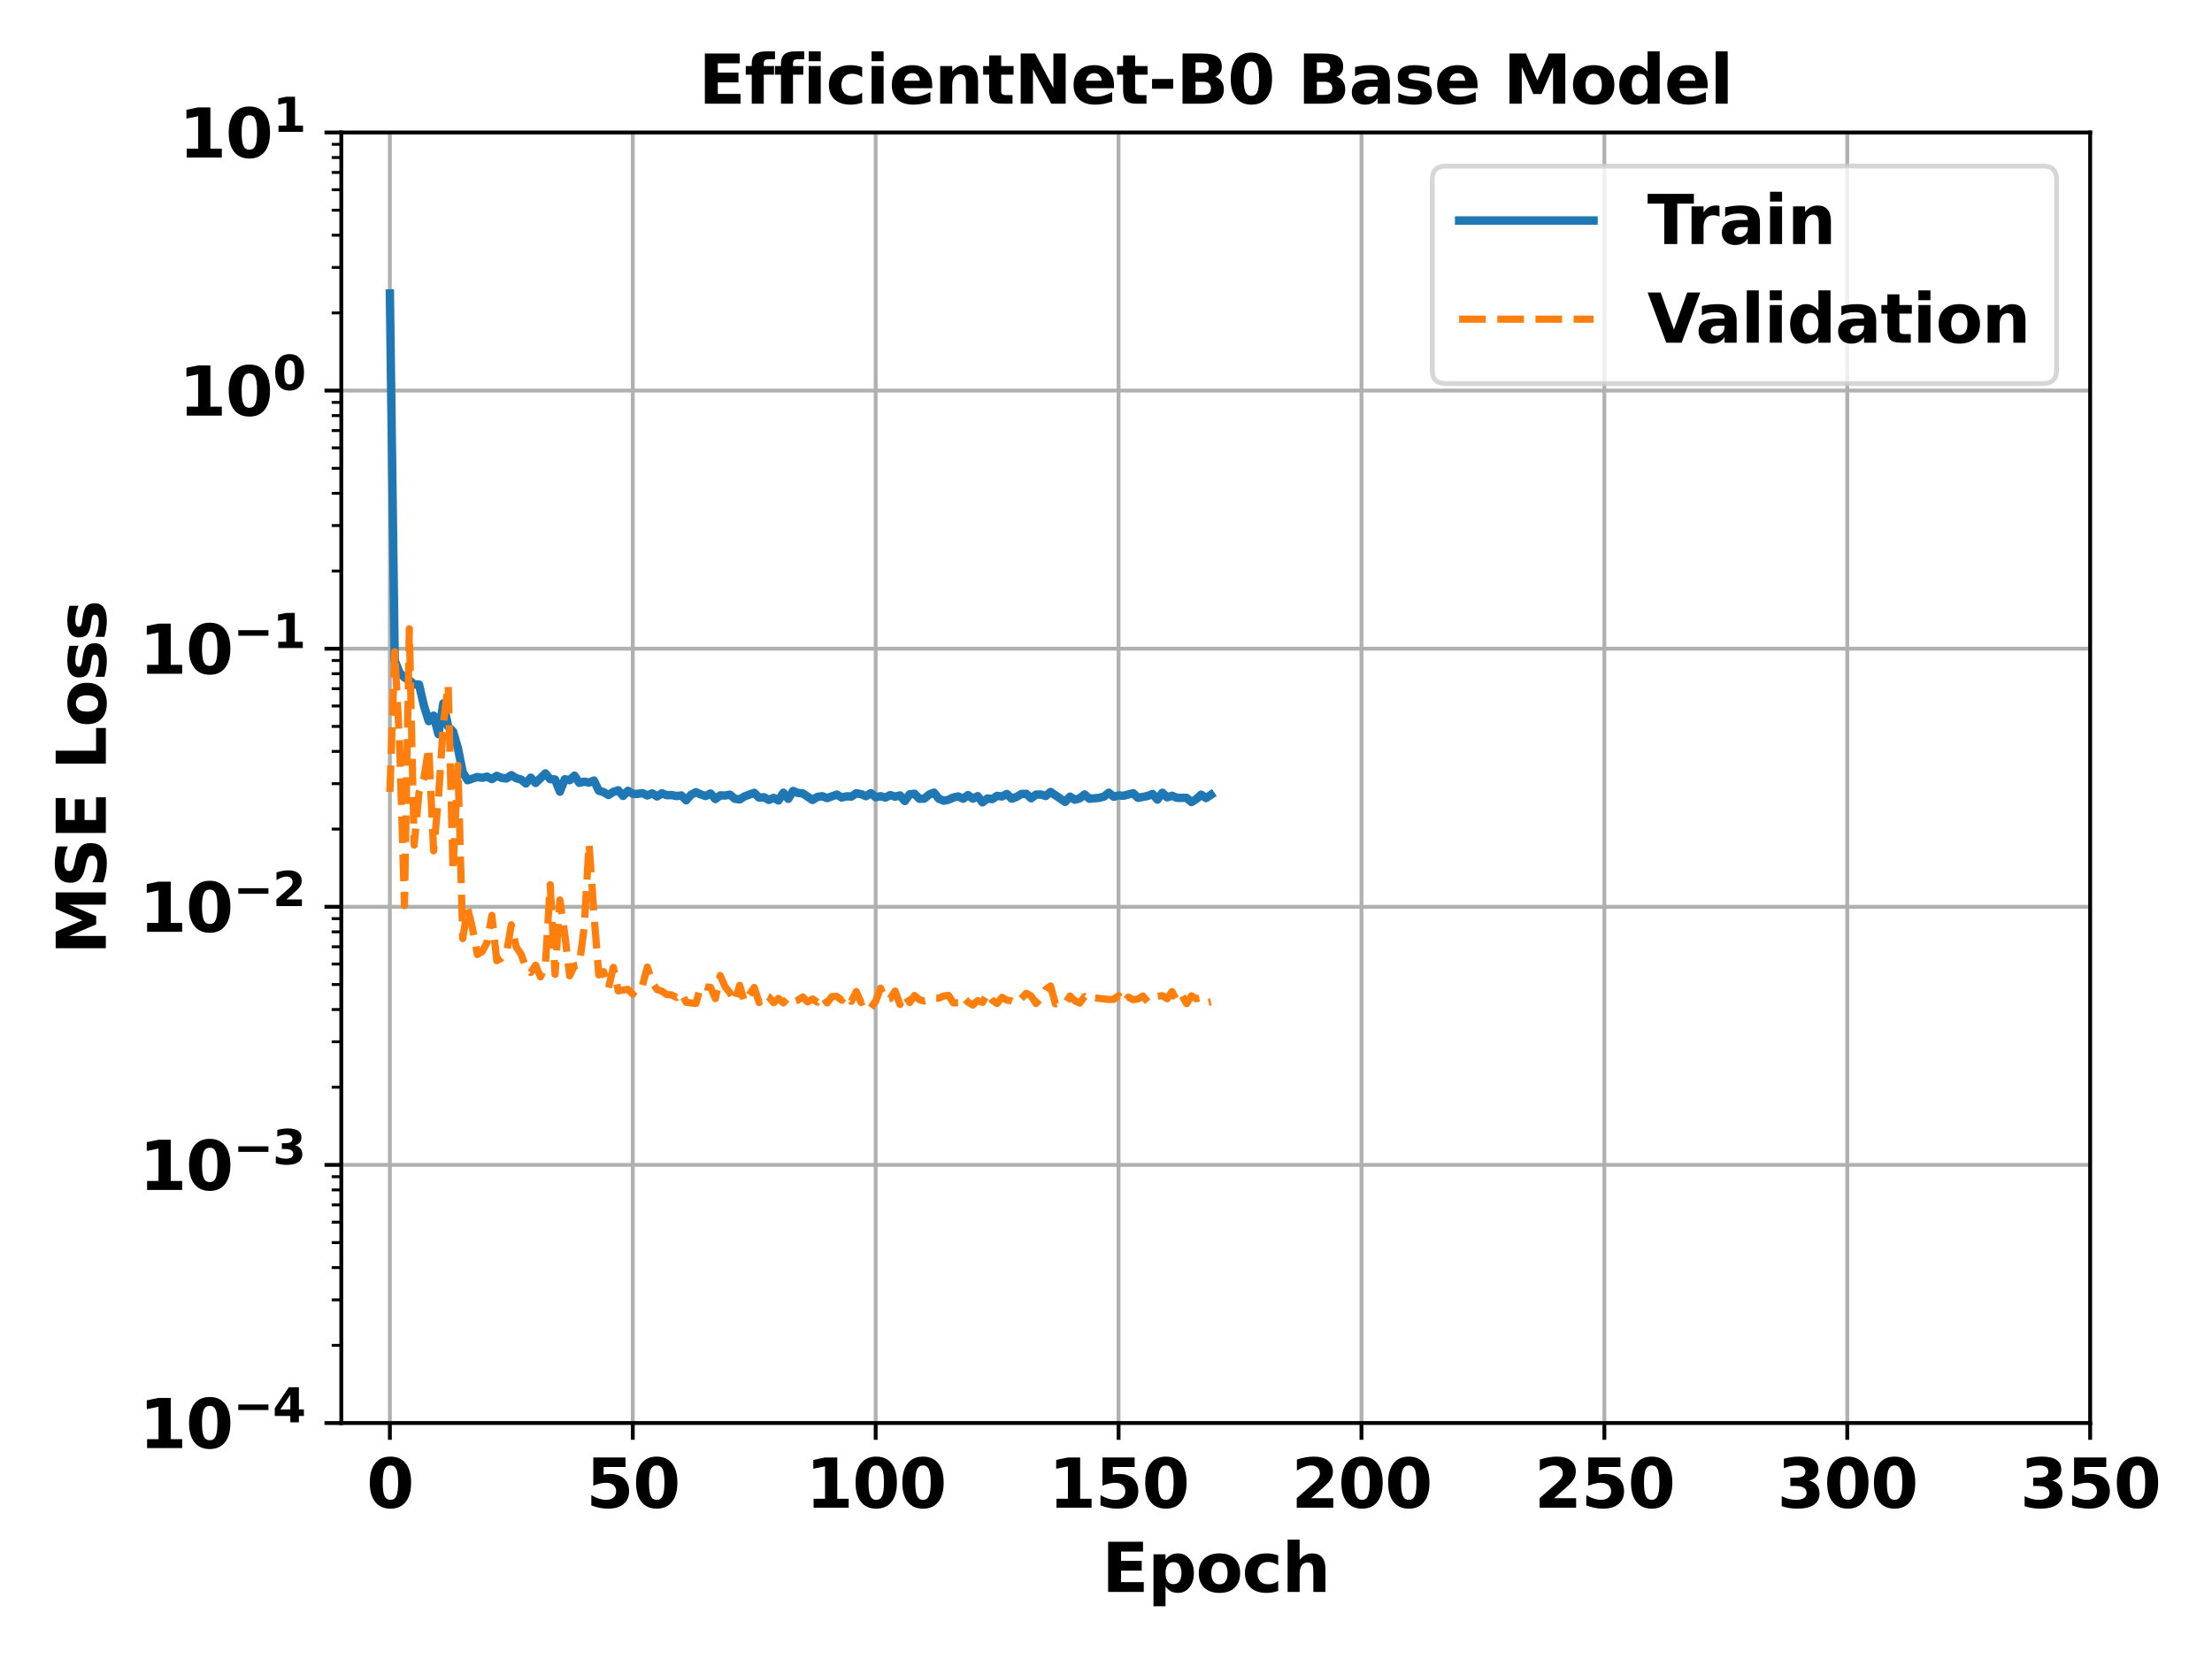 <?xml version="1.0" encoding="utf-8" standalone="no"?>
<!DOCTYPE svg PUBLIC "-//W3C//DTD SVG 1.1//EN"
  "http://www.w3.org/Graphics/SVG/1.1/DTD/svg11.dtd">
<svg xmlns:xlink="http://www.w3.org/1999/xlink" width="460.8pt" height="345.6pt" viewBox="0 0 460.8 345.6" xmlns="http://www.w3.org/2000/svg" version="1.1">
 <defs>
  <style type="text/css">*{stroke-linejoin: round; stroke-linecap: butt}</style>
 </defs>
 <g id="figure_1">
  <g id="patch_1">
   <path d="M 0 345.6 
L 460.8 345.6 
L 460.8 0 
L 0 0 
z
" style="fill: #ffffff"/>
  </g>
  <g id="axes_1">
   <g id="patch_2">
    <path d="M 71.099 296.44 
L 435.42 296.44 
L 435.42 27.6 
L 71.099 27.6 
z
" style="fill: #ffffff"/>
   </g>
   <g id="matplotlib.axis_1">
    <g id="xtick_1">
     <g id="line2d_1">
      <path d="M 81.219 296.44 
L 81.219 27.6 
" clip-path="url(#p03189eebdf)" style="fill: none; stroke: #b0b0b0; stroke-width: 0.8; stroke-linecap: square"/>
     </g>
     <g id="line2d_2">
      <defs>
       <path id="m47b634c51b" d="M 0 0 
L 0 3.5 
" style="stroke: #000000; stroke-width: 0.8"/>
      </defs>
      <g>
       <use xlink:href="#m47b634c51b" x="81.219" y="296.44" style="stroke: #000000; stroke-width: 0.8"/>
      </g>
     </g>
     <g id="text_1">
      <!-- 0 -->
      <g transform="translate(76.348 314.078) scale(0.14 -0.14)">
       <defs>
        <path id="DejaVuSans-Bold-30" d="M 2944 2338 
Q 2944 3213 2780 3570 
Q 2616 3928 2228 3928 
Q 1841 3928 1675 3570 
Q 1509 3213 1509 2338 
Q 1509 1453 1675 1090 
Q 1841 728 2228 728 
Q 2613 728 2778 1090 
Q 2944 1453 2944 2338 
z
M 4147 2328 
Q 4147 1169 3647 539 
Q 3147 -91 2228 -91 
Q 1306 -91 806 539 
Q 306 1169 306 2328 
Q 306 3491 806 4120 
Q 1306 4750 2228 4750 
Q 3147 4750 3647 4120 
Q 4147 3491 4147 2328 
z
" transform="scale(0.016)"/>
       </defs>
       <use xlink:href="#DejaVuSans-Bold-30"/>
      </g>
     </g>
    </g>
    <g id="xtick_2">
     <g id="line2d_3">
      <path d="M 131.819 296.44 
L 131.819 27.6 
" clip-path="url(#p03189eebdf)" style="fill: none; stroke: #b0b0b0; stroke-width: 0.8; stroke-linecap: square"/>
     </g>
     <g id="line2d_4">
      <g>
       <use xlink:href="#m47b634c51b" x="131.819" y="296.44" style="stroke: #000000; stroke-width: 0.8"/>
      </g>
     </g>
     <g id="text_2">
      <!-- 50 -->
      <g transform="translate(122.078 314.078) scale(0.14 -0.14)">
       <defs>
        <path id="DejaVuSans-Bold-35" d="M 678 4666 
L 3669 4666 
L 3669 3781 
L 1638 3781 
L 1638 3059 
Q 1775 3097 1914 3117 
Q 2053 3138 2203 3138 
Q 3056 3138 3531 2711 
Q 4006 2284 4006 1522 
Q 4006 766 3489 337 
Q 2972 -91 2053 -91 
Q 1656 -91 1267 -14 
Q 878 63 494 219 
L 494 1166 
Q 875 947 1217 837 
Q 1559 728 1863 728 
Q 2300 728 2551 942 
Q 2803 1156 2803 1522 
Q 2803 1891 2551 2103 
Q 2300 2316 1863 2316 
Q 1603 2316 1309 2248 
Q 1016 2181 678 2041 
L 678 4666 
z
" transform="scale(0.016)"/>
       </defs>
       <use xlink:href="#DejaVuSans-Bold-35"/>
       <use xlink:href="#DejaVuSans-Bold-30" transform="translate(69.58 0)"/>
      </g>
     </g>
    </g>
    <g id="xtick_3">
     <g id="line2d_5">
      <path d="M 182.419 296.44 
L 182.419 27.6 
" clip-path="url(#p03189eebdf)" style="fill: none; stroke: #b0b0b0; stroke-width: 0.8; stroke-linecap: square"/>
     </g>
     <g id="line2d_6">
      <g>
       <use xlink:href="#m47b634c51b" x="182.419" y="296.44" style="stroke: #000000; stroke-width: 0.8"/>
      </g>
     </g>
     <g id="text_3">
      <!-- 100 -->
      <g transform="translate(167.808 314.078) scale(0.14 -0.14)">
       <defs>
        <path id="DejaVuSans-Bold-31" d="M 750 831 
L 1813 831 
L 1813 3847 
L 722 3622 
L 722 4441 
L 1806 4666 
L 2950 4666 
L 2950 831 
L 4013 831 
L 4013 0 
L 750 0 
L 750 831 
z
" transform="scale(0.016)"/>
       </defs>
       <use xlink:href="#DejaVuSans-Bold-31"/>
       <use xlink:href="#DejaVuSans-Bold-30" transform="translate(69.58 0)"/>
       <use xlink:href="#DejaVuSans-Bold-30" transform="translate(139.16 0)"/>
      </g>
     </g>
    </g>
    <g id="xtick_4">
     <g id="line2d_7">
      <path d="M 233.019 296.44 
L 233.019 27.6 
" clip-path="url(#p03189eebdf)" style="fill: none; stroke: #b0b0b0; stroke-width: 0.8; stroke-linecap: square"/>
     </g>
     <g id="line2d_8">
      <g>
       <use xlink:href="#m47b634c51b" x="233.019" y="296.44" style="stroke: #000000; stroke-width: 0.8"/>
      </g>
     </g>
     <g id="text_4">
      <!-- 150 -->
      <g transform="translate(218.408 314.078) scale(0.14 -0.14)">
       <use xlink:href="#DejaVuSans-Bold-31"/>
       <use xlink:href="#DejaVuSans-Bold-35" transform="translate(69.58 0)"/>
       <use xlink:href="#DejaVuSans-Bold-30" transform="translate(139.16 0)"/>
      </g>
     </g>
    </g>
    <g id="xtick_5">
     <g id="line2d_9">
      <path d="M 283.619 296.44 
L 283.619 27.6 
" clip-path="url(#p03189eebdf)" style="fill: none; stroke: #b0b0b0; stroke-width: 0.8; stroke-linecap: square"/>
     </g>
     <g id="line2d_10">
      <g>
       <use xlink:href="#m47b634c51b" x="283.619" y="296.44" style="stroke: #000000; stroke-width: 0.8"/>
      </g>
     </g>
     <g id="text_5">
      <!-- 200 -->
      <g transform="translate(269.008 314.078) scale(0.14 -0.14)">
       <defs>
        <path id="DejaVuSans-Bold-32" d="M 1844 884 
L 3897 884 
L 3897 0 
L 506 0 
L 506 884 
L 2209 2388 
Q 2438 2594 2547 2791 
Q 2656 2988 2656 3200 
Q 2656 3528 2436 3728 
Q 2216 3928 1850 3928 
Q 1569 3928 1234 3808 
Q 900 3688 519 3450 
L 519 4475 
Q 925 4609 1322 4679 
Q 1719 4750 2100 4750 
Q 2938 4750 3402 4381 
Q 3866 4013 3866 3353 
Q 3866 2972 3669 2642 
Q 3472 2313 2841 1759 
L 1844 884 
z
" transform="scale(0.016)"/>
       </defs>
       <use xlink:href="#DejaVuSans-Bold-32"/>
       <use xlink:href="#DejaVuSans-Bold-30" transform="translate(69.58 0)"/>
       <use xlink:href="#DejaVuSans-Bold-30" transform="translate(139.16 0)"/>
      </g>
     </g>
    </g>
    <g id="xtick_6">
     <g id="line2d_11">
      <path d="M 334.22 296.44 
L 334.22 27.6 
" clip-path="url(#p03189eebdf)" style="fill: none; stroke: #b0b0b0; stroke-width: 0.8; stroke-linecap: square"/>
     </g>
     <g id="line2d_12">
      <g>
       <use xlink:href="#m47b634c51b" x="334.22" y="296.44" style="stroke: #000000; stroke-width: 0.8"/>
      </g>
     </g>
     <g id="text_6">
      <!-- 250 -->
      <g transform="translate(319.608 314.078) scale(0.14 -0.14)">
       <use xlink:href="#DejaVuSans-Bold-32"/>
       <use xlink:href="#DejaVuSans-Bold-35" transform="translate(69.58 0)"/>
       <use xlink:href="#DejaVuSans-Bold-30" transform="translate(139.16 0)"/>
      </g>
     </g>
    </g>
    <g id="xtick_7">
     <g id="line2d_13">
      <path d="M 384.82 296.44 
L 384.82 27.6 
" clip-path="url(#p03189eebdf)" style="fill: none; stroke: #b0b0b0; stroke-width: 0.8; stroke-linecap: square"/>
     </g>
     <g id="line2d_14">
      <g>
       <use xlink:href="#m47b634c51b" x="384.82" y="296.44" style="stroke: #000000; stroke-width: 0.8"/>
      </g>
     </g>
     <g id="text_7">
      <!-- 300 -->
      <g transform="translate(370.208 314.078) scale(0.14 -0.14)">
       <defs>
        <path id="DejaVuSans-Bold-33" d="M 2981 2516 
Q 3453 2394 3698 2092 
Q 3944 1791 3944 1325 
Q 3944 631 3412 270 
Q 2881 -91 1863 -91 
Q 1503 -91 1142 -33 
Q 781 25 428 141 
L 428 1069 
Q 766 900 1098 814 
Q 1431 728 1753 728 
Q 2231 728 2486 893 
Q 2741 1059 2741 1369 
Q 2741 1688 2480 1852 
Q 2219 2016 1709 2016 
L 1228 2016 
L 1228 2791 
L 1734 2791 
Q 2188 2791 2409 2933 
Q 2631 3075 2631 3366 
Q 2631 3634 2415 3781 
Q 2200 3928 1806 3928 
Q 1516 3928 1219 3862 
Q 922 3797 628 3669 
L 628 4550 
Q 984 4650 1334 4700 
Q 1684 4750 2022 4750 
Q 2931 4750 3382 4451 
Q 3834 4153 3834 3553 
Q 3834 3144 3618 2883 
Q 3403 2622 2981 2516 
z
" transform="scale(0.016)"/>
       </defs>
       <use xlink:href="#DejaVuSans-Bold-33"/>
       <use xlink:href="#DejaVuSans-Bold-30" transform="translate(69.58 0)"/>
       <use xlink:href="#DejaVuSans-Bold-30" transform="translate(139.16 0)"/>
      </g>
     </g>
    </g>
    <g id="xtick_8">
     <g id="line2d_15">
      <path d="M 435.42 296.44 
L 435.42 27.6 
" clip-path="url(#p03189eebdf)" style="fill: none; stroke: #b0b0b0; stroke-width: 0.8; stroke-linecap: square"/>
     </g>
     <g id="line2d_16">
      <g>
       <use xlink:href="#m47b634c51b" x="435.42" y="296.44" style="stroke: #000000; stroke-width: 0.8"/>
      </g>
     </g>
     <g id="text_8">
      <!-- 350 -->
      <g transform="translate(420.809 314.078) scale(0.14 -0.14)">
       <use xlink:href="#DejaVuSans-Bold-33"/>
       <use xlink:href="#DejaVuSans-Bold-35" transform="translate(69.58 0)"/>
       <use xlink:href="#DejaVuSans-Bold-30" transform="translate(139.16 0)"/>
      </g>
     </g>
    </g>
    <g id="text_9">
     <!-- Epoch -->
     <g transform="translate(229.525 331.627) scale(0.14 -0.14)">
      <defs>
       <path id="DejaVuSans-Bold-45" d="M 588 4666 
L 3834 4666 
L 3834 3756 
L 1791 3756 
L 1791 2888 
L 3713 2888 
L 3713 1978 
L 1791 1978 
L 1791 909 
L 3903 909 
L 3903 0 
L 588 0 
L 588 4666 
z
" transform="scale(0.016)"/>
       <path id="DejaVuSans-Bold-70" d="M 1656 506 
L 1656 -1331 
L 538 -1331 
L 538 3500 
L 1656 3500 
L 1656 2988 
Q 1888 3294 2169 3439 
Q 2450 3584 2816 3584 
Q 3463 3584 3878 3070 
Q 4294 2556 4294 1747 
Q 4294 938 3878 423 
Q 3463 -91 2816 -91 
Q 2450 -91 2169 54 
Q 1888 200 1656 506 
z
M 2400 2772 
Q 2041 2772 1848 2508 
Q 1656 2244 1656 1747 
Q 1656 1250 1848 986 
Q 2041 722 2400 722 
Q 2759 722 2948 984 
Q 3138 1247 3138 1747 
Q 3138 2247 2948 2509 
Q 2759 2772 2400 2772 
z
" transform="scale(0.016)"/>
       <path id="DejaVuSans-Bold-6f" d="M 2203 2784 
Q 1831 2784 1636 2517 
Q 1441 2250 1441 1747 
Q 1441 1244 1636 976 
Q 1831 709 2203 709 
Q 2569 709 2762 976 
Q 2956 1244 2956 1747 
Q 2956 2250 2762 2517 
Q 2569 2784 2203 2784 
z
M 2203 3584 
Q 3106 3584 3614 3096 
Q 4122 2609 4122 1747 
Q 4122 884 3614 396 
Q 3106 -91 2203 -91 
Q 1297 -91 786 396 
Q 275 884 275 1747 
Q 275 2609 786 3096 
Q 1297 3584 2203 3584 
z
" transform="scale(0.016)"/>
       <path id="DejaVuSans-Bold-63" d="M 3366 3391 
L 3366 2478 
Q 3138 2634 2908 2709 
Q 2678 2784 2431 2784 
Q 1963 2784 1702 2511 
Q 1441 2238 1441 1747 
Q 1441 1256 1702 982 
Q 1963 709 2431 709 
Q 2694 709 2930 787 
Q 3166 866 3366 1019 
L 3366 103 
Q 3103 6 2833 -42 
Q 2563 -91 2291 -91 
Q 1344 -91 809 395 
Q 275 881 275 1747 
Q 275 2613 809 3098 
Q 1344 3584 2291 3584 
Q 2566 3584 2833 3536 
Q 3100 3488 3366 3391 
z
" transform="scale(0.016)"/>
       <path id="DejaVuSans-Bold-68" d="M 4056 2131 
L 4056 0 
L 2931 0 
L 2931 347 
L 2931 1625 
Q 2931 2084 2911 2256 
Q 2891 2428 2841 2509 
Q 2775 2619 2662 2680 
Q 2550 2741 2406 2741 
Q 2056 2741 1856 2470 
Q 1656 2200 1656 1722 
L 1656 0 
L 538 0 
L 538 4863 
L 1656 4863 
L 1656 2988 
Q 1909 3294 2193 3439 
Q 2478 3584 2822 3584 
Q 3428 3584 3742 3212 
Q 4056 2841 4056 2131 
z
" transform="scale(0.016)"/>
      </defs>
      <use xlink:href="#DejaVuSans-Bold-45"/>
      <use xlink:href="#DejaVuSans-Bold-70" transform="translate(68.311 0)"/>
      <use xlink:href="#DejaVuSans-Bold-6f" transform="translate(139.893 0)"/>
      <use xlink:href="#DejaVuSans-Bold-63" transform="translate(208.594 0)"/>
      <use xlink:href="#DejaVuSans-Bold-68" transform="translate(267.871 0)"/>
     </g>
    </g>
   </g>
   <g id="matplotlib.axis_2">
    <g id="ytick_1">
     <g id="line2d_17">
      <path d="M 71.099 296.44 
L 435.42 296.44 
" clip-path="url(#p03189eebdf)" style="fill: none; stroke: #b0b0b0; stroke-width: 0.8; stroke-linecap: square"/>
     </g>
     <g id="line2d_18">
      <defs>
       <path id="mc27c197e83" d="M 0 0 
L -3.5 0 
" style="stroke: #000000; stroke-width: 0.8"/>
      </defs>
      <g>
       <use xlink:href="#mc27c197e83" x="71.099" y="296.44" style="stroke: #000000; stroke-width: 0.8"/>
      </g>
     </g>
     <g id="text_10">
      <!-- $\mathdefault{10^{-4}}$ -->
      <g transform="translate(28.959 301.759) scale(0.14 -0.14)">
       <defs>
        <path id="DejaVuSans-Bold-2212" d="M 678 2375 
L 4684 2375 
L 4684 1638 
L 678 1638 
L 678 2375 
z
" transform="scale(0.016)"/>
        <path id="DejaVuSans-Bold-34" d="M 2356 3675 
L 1038 1722 
L 2356 1722 
L 2356 3675 
z
M 2156 4666 
L 3494 4666 
L 3494 1722 
L 4159 1722 
L 4159 850 
L 3494 850 
L 3494 0 
L 2356 0 
L 2356 850 
L 288 850 
L 288 1881 
L 2156 4666 
z
" transform="scale(0.016)"/>
       </defs>
       <use xlink:href="#DejaVuSans-Bold-31" transform="translate(0 0.684)"/>
       <use xlink:href="#DejaVuSans-Bold-30" transform="translate(69.58 0.684)"/>
       <use xlink:href="#DejaVuSans-Bold-2212" transform="translate(140.117 38.966) scale(0.7)"/>
       <use xlink:href="#DejaVuSans-Bold-34" transform="translate(198.77 38.966) scale(0.7)"/>
      </g>
     </g>
    </g>
    <g id="ytick_2">
     <g id="line2d_19">
      <path d="M 71.099 242.672 
L 435.42 242.672 
" clip-path="url(#p03189eebdf)" style="fill: none; stroke: #b0b0b0; stroke-width: 0.8; stroke-linecap: square"/>
     </g>
     <g id="line2d_20">
      <g>
       <use xlink:href="#mc27c197e83" x="71.099" y="242.672" style="stroke: #000000; stroke-width: 0.8"/>
      </g>
     </g>
     <g id="text_11">
      <!-- $\mathdefault{10^{-3}}$ -->
      <g transform="translate(28.959 247.991) scale(0.14 -0.14)">
       <use xlink:href="#DejaVuSans-Bold-31" transform="translate(0 0.766)"/>
       <use xlink:href="#DejaVuSans-Bold-30" transform="translate(69.58 0.766)"/>
       <use xlink:href="#DejaVuSans-Bold-2212" transform="translate(140.117 39.047) scale(0.7)"/>
       <use xlink:href="#DejaVuSans-Bold-33" transform="translate(198.77 39.047) scale(0.7)"/>
      </g>
     </g>
    </g>
    <g id="ytick_3">
     <g id="line2d_21">
      <path d="M 71.099 188.904 
L 435.42 188.904 
" clip-path="url(#p03189eebdf)" style="fill: none; stroke: #b0b0b0; stroke-width: 0.8; stroke-linecap: square"/>
     </g>
     <g id="line2d_22">
      <g>
       <use xlink:href="#mc27c197e83" x="71.099" y="188.904" style="stroke: #000000; stroke-width: 0.8"/>
      </g>
     </g>
     <g id="text_12">
      <!-- $\mathdefault{10^{-2}}$ -->
      <g transform="translate(28.959 194.223) scale(0.14 -0.14)">
       <use xlink:href="#DejaVuSans-Bold-31" transform="translate(0 0.766)"/>
       <use xlink:href="#DejaVuSans-Bold-30" transform="translate(69.58 0.766)"/>
       <use xlink:href="#DejaVuSans-Bold-2212" transform="translate(140.117 39.047) scale(0.7)"/>
       <use xlink:href="#DejaVuSans-Bold-32" transform="translate(198.77 39.047) scale(0.7)"/>
      </g>
     </g>
    </g>
    <g id="ytick_4">
     <g id="line2d_23">
      <path d="M 71.099 135.136 
L 435.42 135.136 
" clip-path="url(#p03189eebdf)" style="fill: none; stroke: #b0b0b0; stroke-width: 0.8; stroke-linecap: square"/>
     </g>
     <g id="line2d_24">
      <g>
       <use xlink:href="#mc27c197e83" x="71.099" y="135.136" style="stroke: #000000; stroke-width: 0.8"/>
      </g>
     </g>
     <g id="text_13">
      <!-- $\mathdefault{10^{-1}}$ -->
      <g transform="translate(28.959 140.455) scale(0.14 -0.14)">
       <use xlink:href="#DejaVuSans-Bold-31" transform="translate(0 0.684)"/>
       <use xlink:href="#DejaVuSans-Bold-30" transform="translate(69.58 0.684)"/>
       <use xlink:href="#DejaVuSans-Bold-2212" transform="translate(140.117 38.966) scale(0.7)"/>
       <use xlink:href="#DejaVuSans-Bold-31" transform="translate(198.77 38.966) scale(0.7)"/>
      </g>
     </g>
    </g>
    <g id="ytick_5">
     <g id="line2d_25">
      <path d="M 71.099 81.368 
L 435.42 81.368 
" clip-path="url(#p03189eebdf)" style="fill: none; stroke: #b0b0b0; stroke-width: 0.8; stroke-linecap: square"/>
     </g>
     <g id="line2d_26">
      <g>
       <use xlink:href="#mc27c197e83" x="71.099" y="81.368" style="stroke: #000000; stroke-width: 0.8"/>
      </g>
     </g>
     <g id="text_14">
      <!-- $\mathdefault{10^{0}}$ -->
      <g transform="translate(37.219 86.687) scale(0.14 -0.14)">
       <use xlink:href="#DejaVuSans-Bold-31" transform="translate(0 0.766)"/>
       <use xlink:href="#DejaVuSans-Bold-30" transform="translate(69.58 0.766)"/>
       <use xlink:href="#DejaVuSans-Bold-30" transform="translate(140.117 39.047) scale(0.7)"/>
      </g>
     </g>
    </g>
    <g id="ytick_6">
     <g id="line2d_27">
      <path d="M 71.099 27.6 
L 435.42 27.6 
" clip-path="url(#p03189eebdf)" style="fill: none; stroke: #b0b0b0; stroke-width: 0.8; stroke-linecap: square"/>
     </g>
     <g id="line2d_28">
      <g>
       <use xlink:href="#mc27c197e83" x="71.099" y="27.6" style="stroke: #000000; stroke-width: 0.8"/>
      </g>
     </g>
     <g id="text_15">
      <!-- $\mathdefault{10^{1}}$ -->
      <g transform="translate(37.219 32.919) scale(0.14 -0.14)">
       <use xlink:href="#DejaVuSans-Bold-31" transform="translate(0 0.684)"/>
       <use xlink:href="#DejaVuSans-Bold-30" transform="translate(69.58 0.684)"/>
       <use xlink:href="#DejaVuSans-Bold-31" transform="translate(140.117 38.966) scale(0.7)"/>
      </g>
     </g>
    </g>
    <g id="ytick_7">
     <g id="line2d_29">
      <defs>
       <path id="m05c75fe0ef" d="M 0 0 
L -2 0 
" style="stroke: #000000; stroke-width: 0.6"/>
      </defs>
      <g>
       <use xlink:href="#m05c75fe0ef" x="71.099" y="280.254" style="stroke: #000000; stroke-width: 0.6"/>
      </g>
     </g>
    </g>
    <g id="ytick_8">
     <g id="line2d_30">
      <g>
       <use xlink:href="#m05c75fe0ef" x="71.099" y="270.786" style="stroke: #000000; stroke-width: 0.6"/>
      </g>
     </g>
    </g>
    <g id="ytick_9">
     <g id="line2d_31">
      <g>
       <use xlink:href="#m05c75fe0ef" x="71.099" y="264.068" style="stroke: #000000; stroke-width: 0.6"/>
      </g>
     </g>
    </g>
    <g id="ytick_10">
     <g id="line2d_32">
      <g>
       <use xlink:href="#m05c75fe0ef" x="71.099" y="258.858" style="stroke: #000000; stroke-width: 0.6"/>
      </g>
     </g>
    </g>
    <g id="ytick_11">
     <g id="line2d_33">
      <g>
       <use xlink:href="#m05c75fe0ef" x="71.099" y="254.6" style="stroke: #000000; stroke-width: 0.6"/>
      </g>
     </g>
    </g>
    <g id="ytick_12">
     <g id="line2d_34">
      <g>
       <use xlink:href="#m05c75fe0ef" x="71.099" y="251.001" style="stroke: #000000; stroke-width: 0.6"/>
      </g>
     </g>
    </g>
    <g id="ytick_13">
     <g id="line2d_35">
      <g>
       <use xlink:href="#m05c75fe0ef" x="71.099" y="247.883" style="stroke: #000000; stroke-width: 0.6"/>
      </g>
     </g>
    </g>
    <g id="ytick_14">
     <g id="line2d_36">
      <g>
       <use xlink:href="#m05c75fe0ef" x="71.099" y="245.132" style="stroke: #000000; stroke-width: 0.6"/>
      </g>
     </g>
    </g>
    <g id="ytick_15">
     <g id="line2d_37">
      <g>
       <use xlink:href="#m05c75fe0ef" x="71.099" y="226.486" style="stroke: #000000; stroke-width: 0.6"/>
      </g>
     </g>
    </g>
    <g id="ytick_16">
     <g id="line2d_38">
      <g>
       <use xlink:href="#m05c75fe0ef" x="71.099" y="217.018" style="stroke: #000000; stroke-width: 0.6"/>
      </g>
     </g>
    </g>
    <g id="ytick_17">
     <g id="line2d_39">
      <g>
       <use xlink:href="#m05c75fe0ef" x="71.099" y="210.3" style="stroke: #000000; stroke-width: 0.6"/>
      </g>
     </g>
    </g>
    <g id="ytick_18">
     <g id="line2d_40">
      <g>
       <use xlink:href="#m05c75fe0ef" x="71.099" y="205.09" style="stroke: #000000; stroke-width: 0.6"/>
      </g>
     </g>
    </g>
    <g id="ytick_19">
     <g id="line2d_41">
      <g>
       <use xlink:href="#m05c75fe0ef" x="71.099" y="200.832" style="stroke: #000000; stroke-width: 0.6"/>
      </g>
     </g>
    </g>
    <g id="ytick_20">
     <g id="line2d_42">
      <g>
       <use xlink:href="#m05c75fe0ef" x="71.099" y="197.233" style="stroke: #000000; stroke-width: 0.6"/>
      </g>
     </g>
    </g>
    <g id="ytick_21">
     <g id="line2d_43">
      <g>
       <use xlink:href="#m05c75fe0ef" x="71.099" y="194.115" style="stroke: #000000; stroke-width: 0.6"/>
      </g>
     </g>
    </g>
    <g id="ytick_22">
     <g id="line2d_44">
      <g>
       <use xlink:href="#m05c75fe0ef" x="71.099" y="191.364" style="stroke: #000000; stroke-width: 0.6"/>
      </g>
     </g>
    </g>
    <g id="ytick_23">
     <g id="line2d_45">
      <g>
       <use xlink:href="#m05c75fe0ef" x="71.099" y="172.718" style="stroke: #000000; stroke-width: 0.6"/>
      </g>
     </g>
    </g>
    <g id="ytick_24">
     <g id="line2d_46">
      <g>
       <use xlink:href="#m05c75fe0ef" x="71.099" y="163.25" style="stroke: #000000; stroke-width: 0.6"/>
      </g>
     </g>
    </g>
    <g id="ytick_25">
     <g id="line2d_47">
      <g>
       <use xlink:href="#m05c75fe0ef" x="71.099" y="156.532" style="stroke: #000000; stroke-width: 0.6"/>
      </g>
     </g>
    </g>
    <g id="ytick_26">
     <g id="line2d_48">
      <g>
       <use xlink:href="#m05c75fe0ef" x="71.099" y="151.322" style="stroke: #000000; stroke-width: 0.6"/>
      </g>
     </g>
    </g>
    <g id="ytick_27">
     <g id="line2d_49">
      <g>
       <use xlink:href="#m05c75fe0ef" x="71.099" y="147.064" style="stroke: #000000; stroke-width: 0.6"/>
      </g>
     </g>
    </g>
    <g id="ytick_28">
     <g id="line2d_50">
      <g>
       <use xlink:href="#m05c75fe0ef" x="71.099" y="143.465" style="stroke: #000000; stroke-width: 0.6"/>
      </g>
     </g>
    </g>
    <g id="ytick_29">
     <g id="line2d_51">
      <g>
       <use xlink:href="#m05c75fe0ef" x="71.099" y="140.347" style="stroke: #000000; stroke-width: 0.6"/>
      </g>
     </g>
    </g>
    <g id="ytick_30">
     <g id="line2d_52">
      <g>
       <use xlink:href="#m05c75fe0ef" x="71.099" y="137.596" style="stroke: #000000; stroke-width: 0.6"/>
      </g>
     </g>
    </g>
    <g id="ytick_31">
     <g id="line2d_53">
      <g>
       <use xlink:href="#m05c75fe0ef" x="71.099" y="118.95" style="stroke: #000000; stroke-width: 0.6"/>
      </g>
     </g>
    </g>
    <g id="ytick_32">
     <g id="line2d_54">
      <g>
       <use xlink:href="#m05c75fe0ef" x="71.099" y="109.482" style="stroke: #000000; stroke-width: 0.6"/>
      </g>
     </g>
    </g>
    <g id="ytick_33">
     <g id="line2d_55">
      <g>
       <use xlink:href="#m05c75fe0ef" x="71.099" y="102.764" style="stroke: #000000; stroke-width: 0.6"/>
      </g>
     </g>
    </g>
    <g id="ytick_34">
     <g id="line2d_56">
      <g>
       <use xlink:href="#m05c75fe0ef" x="71.099" y="97.554" style="stroke: #000000; stroke-width: 0.6"/>
      </g>
     </g>
    </g>
    <g id="ytick_35">
     <g id="line2d_57">
      <g>
       <use xlink:href="#m05c75fe0ef" x="71.099" y="93.296" style="stroke: #000000; stroke-width: 0.6"/>
      </g>
     </g>
    </g>
    <g id="ytick_36">
     <g id="line2d_58">
      <g>
       <use xlink:href="#m05c75fe0ef" x="71.099" y="89.697" style="stroke: #000000; stroke-width: 0.6"/>
      </g>
     </g>
    </g>
    <g id="ytick_37">
     <g id="line2d_59">
      <g>
       <use xlink:href="#m05c75fe0ef" x="71.099" y="86.579" style="stroke: #000000; stroke-width: 0.6"/>
      </g>
     </g>
    </g>
    <g id="ytick_38">
     <g id="line2d_60">
      <g>
       <use xlink:href="#m05c75fe0ef" x="71.099" y="83.828" style="stroke: #000000; stroke-width: 0.6"/>
      </g>
     </g>
    </g>
    <g id="ytick_39">
     <g id="line2d_61">
      <g>
       <use xlink:href="#m05c75fe0ef" x="71.099" y="65.182" style="stroke: #000000; stroke-width: 0.6"/>
      </g>
     </g>
    </g>
    <g id="ytick_40">
     <g id="line2d_62">
      <g>
       <use xlink:href="#m05c75fe0ef" x="71.099" y="55.714" style="stroke: #000000; stroke-width: 0.6"/>
      </g>
     </g>
    </g>
    <g id="ytick_41">
     <g id="line2d_63">
      <g>
       <use xlink:href="#m05c75fe0ef" x="71.099" y="48.996" style="stroke: #000000; stroke-width: 0.6"/>
      </g>
     </g>
    </g>
    <g id="ytick_42">
     <g id="line2d_64">
      <g>
       <use xlink:href="#m05c75fe0ef" x="71.099" y="43.786" style="stroke: #000000; stroke-width: 0.6"/>
      </g>
     </g>
    </g>
    <g id="ytick_43">
     <g id="line2d_65">
      <g>
       <use xlink:href="#m05c75fe0ef" x="71.099" y="39.528" style="stroke: #000000; stroke-width: 0.6"/>
      </g>
     </g>
    </g>
    <g id="ytick_44">
     <g id="line2d_66">
      <g>
       <use xlink:href="#m05c75fe0ef" x="71.099" y="35.929" style="stroke: #000000; stroke-width: 0.6"/>
      </g>
     </g>
    </g>
    <g id="ytick_45">
     <g id="line2d_67">
      <g>
       <use xlink:href="#m05c75fe0ef" x="71.099" y="32.811" style="stroke: #000000; stroke-width: 0.6"/>
      </g>
     </g>
    </g>
    <g id="ytick_46">
     <g id="line2d_68">
      <g>
       <use xlink:href="#m05c75fe0ef" x="71.099" y="30.06" style="stroke: #000000; stroke-width: 0.6"/>
      </g>
     </g>
    </g>
    <g id="text_16">
     <!-- MSE Loss -->
     <g transform="translate(22.047 198.848) rotate(-90) scale(0.14 -0.14)">
      <defs>
       <path id="DejaVuSans-Bold-4d" d="M 588 4666 
L 2119 4666 
L 3181 2169 
L 4250 4666 
L 5778 4666 
L 5778 0 
L 4641 0 
L 4641 3413 
L 3566 897 
L 2803 897 
L 1728 3413 
L 1728 0 
L 588 0 
L 588 4666 
z
" transform="scale(0.016)"/>
       <path id="DejaVuSans-Bold-53" d="M 3834 4519 
L 3834 3531 
Q 3450 3703 3084 3790 
Q 2719 3878 2394 3878 
Q 1963 3878 1756 3759 
Q 1550 3641 1550 3391 
Q 1550 3203 1689 3098 
Q 1828 2994 2194 2919 
L 2706 2816 
Q 3484 2659 3812 2340 
Q 4141 2022 4141 1434 
Q 4141 663 3683 286 
Q 3225 -91 2284 -91 
Q 1841 -91 1394 -6 
Q 947 78 500 244 
L 500 1259 
Q 947 1022 1364 901 
Q 1781 781 2169 781 
Q 2563 781 2772 912 
Q 2981 1044 2981 1288 
Q 2981 1506 2839 1625 
Q 2697 1744 2272 1838 
L 1806 1941 
Q 1106 2091 782 2419 
Q 459 2747 459 3303 
Q 459 4000 909 4375 
Q 1359 4750 2203 4750 
Q 2588 4750 2994 4692 
Q 3400 4634 3834 4519 
z
" transform="scale(0.016)"/>
       <path id="DejaVuSans-Bold-20" transform="scale(0.016)"/>
       <path id="DejaVuSans-Bold-4c" d="M 588 4666 
L 1791 4666 
L 1791 909 
L 3903 909 
L 3903 0 
L 588 0 
L 588 4666 
z
" transform="scale(0.016)"/>
       <path id="DejaVuSans-Bold-73" d="M 3272 3391 
L 3272 2541 
Q 2913 2691 2578 2766 
Q 2244 2841 1947 2841 
Q 1628 2841 1473 2761 
Q 1319 2681 1319 2516 
Q 1319 2381 1436 2309 
Q 1553 2238 1856 2203 
L 2053 2175 
Q 2913 2066 3209 1816 
Q 3506 1566 3506 1031 
Q 3506 472 3093 190 
Q 2681 -91 1863 -91 
Q 1516 -91 1145 -36 
Q 775 19 384 128 
L 384 978 
Q 719 816 1070 734 
Q 1422 653 1784 653 
Q 2113 653 2278 743 
Q 2444 834 2444 1013 
Q 2444 1163 2330 1236 
Q 2216 1309 1875 1350 
L 1678 1375 
Q 931 1469 631 1722 
Q 331 1975 331 2491 
Q 331 3047 712 3315 
Q 1094 3584 1881 3584 
Q 2191 3584 2531 3537 
Q 2872 3491 3272 3391 
z
" transform="scale(0.016)"/>
      </defs>
      <use xlink:href="#DejaVuSans-Bold-4d"/>
      <use xlink:href="#DejaVuSans-Bold-53" transform="translate(99.512 0)"/>
      <use xlink:href="#DejaVuSans-Bold-45" transform="translate(171.533 0)"/>
      <use xlink:href="#DejaVuSans-Bold-20" transform="translate(239.844 0)"/>
      <use xlink:href="#DejaVuSans-Bold-4c" transform="translate(274.658 0)"/>
      <use xlink:href="#DejaVuSans-Bold-6f" transform="translate(338.379 0)"/>
      <use xlink:href="#DejaVuSans-Bold-73" transform="translate(407.08 0)"/>
      <use xlink:href="#DejaVuSans-Bold-73" transform="translate(466.602 0)"/>
     </g>
    </g>
   </g>
   <g id="line2d_69">
    <path d="M 81.219 61.133 
L 82.231 137.65 
L 83.243 140.137 
L 84.255 141.132 
L 85.267 141.72 
L 86.279 142.582 
L 87.291 142.597 
L 88.303 146.977 
L 89.315 150.228 
L 90.327 149.079 
L 91.339 152.932 
L 92.351 146.52 
L 93.363 151.361 
L 94.375 152.368 
L 95.387 155.825 
L 96.399 160.895 
L 97.411 162.536 
L 99.435 161.864 
L 100.447 162.033 
L 101.459 161.791 
L 102.471 162.303 
L 103.483 161.623 
L 104.495 162.045 
L 105.507 162.173 
L 106.519 161.474 
L 107.531 162.105 
L 108.543 162.382 
L 109.555 163.211 
L 110.567 162 
L 111.579 163.109 
L 113.603 161.117 
L 114.615 162.317 
L 115.627 162.379 
L 116.639 164.917 
L 117.651 162.331 
L 118.663 162.526 
L 119.675 161.585 
L 120.687 163.081 
L 121.699 162.825 
L 122.711 163.027 
L 123.723 162.601 
L 124.735 164.698 
L 125.747 165.028 
L 126.759 165.619 
L 127.771 164.962 
L 128.783 164.626 
L 129.795 165.808 
L 130.807 164.741 
L 131.819 165.362 
L 132.831 165.379 
L 133.843 165.224 
L 134.855 165.708 
L 135.867 165.278 
L 136.879 165.91 
L 137.891 165.256 
L 138.903 165.657 
L 139.915 165.632 
L 140.927 165.831 
L 141.939 165.706 
L 142.951 166.714 
L 143.963 165.57 
L 144.975 165.03 
L 145.987 165.491 
L 146.999 165.831 
L 148.011 165.299 
L 149.023 166.457 
L 150.035 165.684 
L 151.047 165.722 
L 152.059 165.543 
L 153.071 166.382 
L 154.083 166.541 
L 155.095 165.907 
L 157.119 165.159 
L 158.131 166.164 
L 159.143 166.075 
L 160.155 166.64 
L 161.167 166.212 
L 162.179 166.747 
L 163.191 165.14 
L 164.203 166.412 
L 165.215 164.772 
L 166.227 165.184 
L 167.239 165.284 
L 169.263 166.651 
L 170.275 166.005 
L 171.287 165.866 
L 172.299 166.256 
L 174.323 165.525 
L 175.335 166.136 
L 176.347 165.888 
L 177.359 165.939 
L 178.371 165.251 
L 179.383 165.442 
L 180.395 165.856 
L 181.407 165.234 
L 182.419 166.077 
L 183.431 165.856 
L 184.443 166.15 
L 185.455 165.623 
L 186.467 165.955 
L 187.479 165.699 
L 188.491 166.869 
L 189.503 165.47 
L 190.515 165.357 
L 191.527 166.386 
L 192.539 166.371 
L 193.551 165.533 
L 194.563 165.119 
L 195.575 166.383 
L 196.587 166.803 
L 197.599 166.594 
L 198.611 166.127 
L 199.623 165.914 
L 200.635 166.391 
L 201.647 165.626 
L 202.659 166.368 
L 203.671 165.855 
L 204.683 167.144 
L 205.695 166.337 
L 206.707 166.468 
L 207.719 165.792 
L 208.731 165.916 
L 209.743 165.401 
L 210.755 166.376 
L 211.767 166.005 
L 212.779 165.394 
L 213.791 165.368 
L 214.803 166.295 
L 215.815 165.535 
L 216.827 165.508 
L 217.839 165.825 
L 218.851 164.983 
L 221.887 167.042 
L 222.899 165.954 
L 223.911 166.595 
L 224.923 166.314 
L 225.935 165.495 
L 226.947 166.389 
L 228.971 166.209 
L 229.983 165.939 
L 230.995 165.134 
L 232.007 165.977 
L 233.019 165.695 
L 234.031 165.778 
L 236.055 165.242 
L 237.067 166.204 
L 239.091 165.814 
L 240.103 165.399 
L 241.115 166.578 
L 242.127 165.145 
L 243.139 166.092 
L 244.151 165.771 
L 245.163 166.201 
L 247.187 166.213 
L 248.199 167.087 
L 249.211 166.464 
L 250.223 165.542 
L 251.235 166.255 
L 252.247 165.577 
L 252.247 165.577 
" clip-path="url(#p03189eebdf)" style="fill: none; stroke: #1f77b4; stroke-width: 1.75; stroke-linecap: square"/>
   </g>
   <g id="line2d_70">
    <path d="M 81.219 164.983 
L 82.231 135.758 
L 83.243 154.92 
L 84.255 188.643 
L 85.267 130.976 
L 86.279 176.06 
L 87.291 165.05 
L 88.303 162.139 
L 89.315 155.705 
L 90.327 177.24 
L 91.339 166.201 
L 92.351 150.849 
L 93.363 142.644 
L 94.375 181.495 
L 95.387 159.43 
L 96.399 195.535 
L 97.411 189.137 
L 98.423 193.353 
L 99.435 198.839 
L 100.447 198.246 
L 101.459 196.319 
L 102.471 190.685 
L 103.483 200.126 
L 104.495 199.581 
L 105.507 198.528 
L 106.519 192.642 
L 107.531 197.275 
L 108.543 198.761 
L 109.555 201.576 
L 110.567 202.595 
L 111.579 201.054 
L 112.591 203.501 
L 113.603 201.256 
L 114.615 184.287 
L 115.627 202.966 
L 116.639 187.476 
L 117.651 194.625 
L 118.663 203.28 
L 119.675 201.198 
L 120.687 201.025 
L 121.699 193.127 
L 122.711 175.747 
L 123.723 190.32 
L 124.735 203.091 
L 125.747 202.412 
L 126.759 205.81 
L 127.771 201.517 
L 128.783 206.416 
L 130.807 206.093 
L 131.819 207.112 
L 132.831 205.392 
L 133.843 205.254 
L 134.855 201.459 
L 135.867 204.677 
L 136.879 206.129 
L 137.891 206.488 
L 138.903 207.186 
L 139.915 207.261 
L 140.927 207.791 
L 141.939 206.853 
L 142.951 208.808 
L 144.975 209.049 
L 145.987 205.323 
L 146.999 205.6 
L 148.011 205.67 
L 149.023 208.022 
L 150.035 203.216 
L 151.047 205.565 
L 152.059 206.816 
L 153.071 208.648 
L 154.083 205.254 
L 155.095 208.728 
L 157.119 205.705 
L 158.131 208.848 
L 159.143 207.261 
L 160.155 207.676 
L 161.167 208.888 
L 162.179 207.983 
L 163.191 208.928 
L 164.203 207.791 
L 165.215 208.648 
L 166.227 208.333 
L 167.239 207.676 
L 168.251 208.728 
L 169.263 208.099 
L 170.275 208.768 
L 171.287 207.487 
L 172.299 208.928 
L 173.311 207.6 
L 174.323 207.562 
L 175.335 208.372 
L 176.347 207.298 
L 177.359 208.609 
L 178.371 206.56 
L 179.383 208.848 
L 180.395 208.333 
L 181.407 209.913 
L 182.419 208.569 
L 183.431 205.845 
L 184.443 208.216 
L 185.455 208.022 
L 186.467 206.452 
L 187.479 209.252 
L 188.491 207.298 
L 189.503 208.848 
L 190.515 207.373 
L 191.527 208.255 
L 192.539 208.53 
L 194.563 207.906 
L 195.575 207.944 
L 196.587 207.487 
L 197.599 207.336 
L 198.611 208.928 
L 199.623 208.888 
L 200.635 207.638 
L 201.647 208.768 
L 202.659 209.374 
L 203.671 208.451 
L 204.683 208.808 
L 205.695 206.89 
L 206.707 208.372 
L 207.719 209.049 
L 208.731 207.753 
L 209.743 208.333 
L 210.755 208.53 
L 211.767 209.009 
L 213.791 206.926 
L 214.803 207.487 
L 215.815 209.049 
L 216.827 207.944 
L 217.839 206.129 
L 218.851 205.392 
L 219.863 209.13 
L 220.875 208.848 
L 221.887 209.049 
L 222.899 207.487 
L 223.911 208.49 
L 224.923 208.968 
L 225.935 207.6 
L 226.947 208.216 
L 227.959 207.867 
L 230.995 208.216 
L 232.007 208.177 
L 233.019 207.411 
L 234.031 208.928 
L 235.043 207.714 
L 236.055 208.255 
L 237.067 208.099 
L 238.079 207.487 
L 239.091 208.688 
L 241.115 207.562 
L 242.127 207.411 
L 243.139 208.06 
L 244.151 206.56 
L 245.163 208.451 
L 246.175 207.261 
L 247.187 209.089 
L 248.199 207.449 
L 249.211 208.06 
L 250.223 207.867 
L 251.235 208.928 
L 252.247 208.688 
L 252.247 208.688 
" clip-path="url(#p03189eebdf)" style="fill: none; stroke-dasharray: 5.55,2.4; stroke-dashoffset: 0; stroke: #ff7f0e; stroke-width: 1.5"/>
   </g>
   <g id="patch_3">
    <path d="M 71.099 296.44 
L 71.099 27.6 
" style="fill: none; stroke: #000000; stroke-width: 0.8; stroke-linejoin: miter; stroke-linecap: square"/>
   </g>
   <g id="patch_4">
    <path d="M 435.42 296.44 
L 435.42 27.6 
" style="fill: none; stroke: #000000; stroke-width: 0.8; stroke-linejoin: miter; stroke-linecap: square"/>
   </g>
   <g id="patch_5">
    <path d="M 71.099 296.44 
L 435.42 296.44 
" style="fill: none; stroke: #000000; stroke-width: 0.8; stroke-linejoin: miter; stroke-linecap: square"/>
   </g>
   <g id="patch_6">
    <path d="M 71.099 27.6 
L 435.42 27.6 
" style="fill: none; stroke: #000000; stroke-width: 0.8; stroke-linejoin: miter; stroke-linecap: square"/>
   </g>
   <g id="text_17">
    <!-- EfficientNet-B0 Base Model -->
    <g transform="translate(145.518 21.6) scale(0.14 -0.14)">
     <defs>
      <path id="DejaVuSans-Bold-66" d="M 2841 4863 
L 2841 4128 
L 2222 4128 
Q 1984 4128 1890 4042 
Q 1797 3956 1797 3744 
L 1797 3500 
L 2753 3500 
L 2753 2700 
L 1797 2700 
L 1797 0 
L 678 0 
L 678 2700 
L 122 2700 
L 122 3500 
L 678 3500 
L 678 3744 
Q 678 4316 997 4589 
Q 1316 4863 1984 4863 
L 2841 4863 
z
" transform="scale(0.016)"/>
      <path id="DejaVuSans-Bold-69" d="M 538 3500 
L 1656 3500 
L 1656 0 
L 538 0 
L 538 3500 
z
M 538 4863 
L 1656 4863 
L 1656 3950 
L 538 3950 
L 538 4863 
z
" transform="scale(0.016)"/>
      <path id="DejaVuSans-Bold-65" d="M 4031 1759 
L 4031 1441 
L 1416 1441 
Q 1456 1047 1700 850 
Q 1944 653 2381 653 
Q 2734 653 3104 758 
Q 3475 863 3866 1075 
L 3866 213 
Q 3469 63 3072 -14 
Q 2675 -91 2278 -91 
Q 1328 -91 801 392 
Q 275 875 275 1747 
Q 275 2603 792 3093 
Q 1309 3584 2216 3584 
Q 3041 3584 3536 3087 
Q 4031 2591 4031 1759 
z
M 2881 2131 
Q 2881 2450 2695 2645 
Q 2509 2841 2209 2841 
Q 1884 2841 1681 2658 
Q 1478 2475 1428 2131 
L 2881 2131 
z
" transform="scale(0.016)"/>
      <path id="DejaVuSans-Bold-6e" d="M 4056 2131 
L 4056 0 
L 2931 0 
L 2931 347 
L 2931 1631 
Q 2931 2084 2911 2256 
Q 2891 2428 2841 2509 
Q 2775 2619 2662 2680 
Q 2550 2741 2406 2741 
Q 2056 2741 1856 2470 
Q 1656 2200 1656 1722 
L 1656 0 
L 538 0 
L 538 3500 
L 1656 3500 
L 1656 2988 
Q 1909 3294 2193 3439 
Q 2478 3584 2822 3584 
Q 3428 3584 3742 3212 
Q 4056 2841 4056 2131 
z
" transform="scale(0.016)"/>
      <path id="DejaVuSans-Bold-74" d="M 1759 4494 
L 1759 3500 
L 2913 3500 
L 2913 2700 
L 1759 2700 
L 1759 1216 
Q 1759 972 1856 886 
Q 1953 800 2241 800 
L 2816 800 
L 2816 0 
L 1856 0 
Q 1194 0 917 276 
Q 641 553 641 1216 
L 641 2700 
L 84 2700 
L 84 3500 
L 641 3500 
L 641 4494 
L 1759 4494 
z
" transform="scale(0.016)"/>
      <path id="DejaVuSans-Bold-4e" d="M 588 4666 
L 1931 4666 
L 3628 1466 
L 3628 4666 
L 4769 4666 
L 4769 0 
L 3425 0 
L 1728 3200 
L 1728 0 
L 588 0 
L 588 4666 
z
" transform="scale(0.016)"/>
      <path id="DejaVuSans-Bold-2d" d="M 347 2297 
L 2309 2297 
L 2309 1388 
L 347 1388 
L 347 2297 
z
" transform="scale(0.016)"/>
      <path id="DejaVuSans-Bold-42" d="M 2456 2859 
Q 2741 2859 2887 2984 
Q 3034 3109 3034 3353 
Q 3034 3594 2887 3720 
Q 2741 3847 2456 3847 
L 1791 3847 
L 1791 2859 
L 2456 2859 
z
M 2497 819 
Q 2859 819 3042 972 
Q 3225 1125 3225 1434 
Q 3225 1738 3044 1889 
Q 2863 2041 2497 2041 
L 1791 2041 
L 1791 819 
L 2497 819 
z
M 3616 2497 
Q 4003 2384 4215 2081 
Q 4428 1778 4428 1338 
Q 4428 663 3972 331 
Q 3516 0 2584 0 
L 588 0 
L 588 4666 
L 2394 4666 
Q 3366 4666 3802 4372 
Q 4238 4078 4238 3431 
Q 4238 3091 4078 2852 
Q 3919 2613 3616 2497 
z
" transform="scale(0.016)"/>
      <path id="DejaVuSans-Bold-61" d="M 2106 1575 
Q 1756 1575 1579 1456 
Q 1403 1338 1403 1106 
Q 1403 894 1545 773 
Q 1688 653 1941 653 
Q 2256 653 2472 879 
Q 2688 1106 2688 1447 
L 2688 1575 
L 2106 1575 
z
M 3816 1997 
L 3816 0 
L 2688 0 
L 2688 519 
Q 2463 200 2181 54 
Q 1900 -91 1497 -91 
Q 953 -91 614 226 
Q 275 544 275 1050 
Q 275 1666 698 1953 
Q 1122 2241 2028 2241 
L 2688 2241 
L 2688 2328 
Q 2688 2594 2478 2717 
Q 2269 2841 1825 2841 
Q 1466 2841 1156 2769 
Q 847 2697 581 2553 
L 581 3406 
Q 941 3494 1303 3539 
Q 1666 3584 2028 3584 
Q 2975 3584 3395 3211 
Q 3816 2838 3816 1997 
z
" transform="scale(0.016)"/>
      <path id="DejaVuSans-Bold-64" d="M 2919 2988 
L 2919 4863 
L 4044 4863 
L 4044 0 
L 2919 0 
L 2919 506 
Q 2688 197 2409 53 
Q 2131 -91 1766 -91 
Q 1119 -91 703 423 
Q 288 938 288 1747 
Q 288 2556 703 3070 
Q 1119 3584 1766 3584 
Q 2128 3584 2408 3439 
Q 2688 3294 2919 2988 
z
M 2181 722 
Q 2541 722 2730 984 
Q 2919 1247 2919 1747 
Q 2919 2247 2730 2509 
Q 2541 2772 2181 2772 
Q 1825 2772 1636 2509 
Q 1447 2247 1447 1747 
Q 1447 1247 1636 984 
Q 1825 722 2181 722 
z
" transform="scale(0.016)"/>
      <path id="DejaVuSans-Bold-6c" d="M 538 4863 
L 1656 4863 
L 1656 0 
L 538 0 
L 538 4863 
z
" transform="scale(0.016)"/>
     </defs>
     <use xlink:href="#DejaVuSans-Bold-45"/>
     <use xlink:href="#DejaVuSans-Bold-66" transform="translate(68.311 0)"/>
     <use xlink:href="#DejaVuSans-Bold-66" transform="translate(111.816 0)"/>
     <use xlink:href="#DejaVuSans-Bold-69" transform="translate(155.322 0)"/>
     <use xlink:href="#DejaVuSans-Bold-63" transform="translate(189.6 0)"/>
     <use xlink:href="#DejaVuSans-Bold-69" transform="translate(248.877 0)"/>
     <use xlink:href="#DejaVuSans-Bold-65" transform="translate(283.154 0)"/>
     <use xlink:href="#DejaVuSans-Bold-6e" transform="translate(350.977 0)"/>
     <use xlink:href="#DejaVuSans-Bold-74" transform="translate(422.168 0)"/>
     <use xlink:href="#DejaVuSans-Bold-4e" transform="translate(469.971 0)"/>
     <use xlink:href="#DejaVuSans-Bold-65" transform="translate(553.662 0)"/>
     <use xlink:href="#DejaVuSans-Bold-74" transform="translate(621.484 0)"/>
     <use xlink:href="#DejaVuSans-Bold-2d" transform="translate(669.287 0)"/>
     <use xlink:href="#DejaVuSans-Bold-42" transform="translate(710.791 0)"/>
     <use xlink:href="#DejaVuSans-Bold-30" transform="translate(787.012 0)"/>
     <use xlink:href="#DejaVuSans-Bold-20" transform="translate(856.592 0)"/>
     <use xlink:href="#DejaVuSans-Bold-42" transform="translate(891.406 0)"/>
     <use xlink:href="#DejaVuSans-Bold-61" transform="translate(967.627 0)"/>
     <use xlink:href="#DejaVuSans-Bold-73" transform="translate(1035.107 0)"/>
     <use xlink:href="#DejaVuSans-Bold-65" transform="translate(1094.629 0)"/>
     <use xlink:href="#DejaVuSans-Bold-20" transform="translate(1162.451 0)"/>
     <use xlink:href="#DejaVuSans-Bold-4d" transform="translate(1197.266 0)"/>
     <use xlink:href="#DejaVuSans-Bold-6f" transform="translate(1296.777 0)"/>
     <use xlink:href="#DejaVuSans-Bold-64" transform="translate(1365.479 0)"/>
     <use xlink:href="#DejaVuSans-Bold-65" transform="translate(1437.061 0)"/>
     <use xlink:href="#DejaVuSans-Bold-6c" transform="translate(1504.883 0)"/>
    </g>
   </g>
   <g id="legend_1">
    <g id="patch_7">
     <path d="M 301.164 79.899 
L 425.62 79.899 
Q 428.42 79.899 428.42 77.099 
L 428.42 37.4 
Q 428.42 34.6 425.62 34.6 
L 301.164 34.6 
Q 298.364 34.6 298.364 37.4 
L 298.364 77.099 
Q 298.364 79.899 301.164 79.899 
z
" style="fill: #ffffff; opacity: 0.8; stroke: #cccccc; stroke-linejoin: miter"/>
    </g>
    <g id="line2d_71">
     <path d="M 303.964 45.938 
L 317.964 45.938 
L 331.964 45.938 
" style="fill: none; stroke: #1f77b4; stroke-width: 1.75; stroke-linecap: square"/>
    </g>
    <g id="text_18">
     <!-- Train -->
     <g transform="translate(343.164 50.838) scale(0.14 -0.14)">
      <defs>
       <path id="DejaVuSans-Bold-54" d="M 31 4666 
L 4331 4666 
L 4331 3756 
L 2784 3756 
L 2784 0 
L 1581 0 
L 1581 3756 
L 31 3756 
L 31 4666 
z
" transform="scale(0.016)"/>
       <path id="DejaVuSans-Bold-72" d="M 3138 2547 
Q 2991 2616 2845 2648 
Q 2700 2681 2553 2681 
Q 2122 2681 1889 2404 
Q 1656 2128 1656 1613 
L 1656 0 
L 538 0 
L 538 3500 
L 1656 3500 
L 1656 2925 
Q 1872 3269 2151 3426 
Q 2431 3584 2822 3584 
Q 2878 3584 2943 3579 
Q 3009 3575 3134 3559 
L 3138 2547 
z
" transform="scale(0.016)"/>
      </defs>
      <use xlink:href="#DejaVuSans-Bold-54"/>
      <use xlink:href="#DejaVuSans-Bold-72" transform="translate(57.213 0)"/>
      <use xlink:href="#DejaVuSans-Bold-61" transform="translate(106.529 0)"/>
      <use xlink:href="#DejaVuSans-Bold-69" transform="translate(174.01 0)"/>
      <use xlink:href="#DejaVuSans-Bold-6e" transform="translate(208.287 0)"/>
     </g>
    </g>
    <g id="line2d_72">
     <path d="M 303.964 66.487 
L 317.964 66.487 
L 331.964 66.487 
" style="fill: none; stroke-dasharray: 5.55,2.4; stroke-dashoffset: 0; stroke: #ff7f0e; stroke-width: 1.5"/>
    </g>
    <g id="text_19">
     <!-- Validation -->
     <g transform="translate(343.164 71.387) scale(0.14 -0.14)">
      <defs>
       <path id="DejaVuSans-Bold-56" d="M 31 4666 
L 1241 4666 
L 2478 1222 
L 3713 4666 
L 4922 4666 
L 3194 0 
L 1759 0 
L 31 4666 
z
" transform="scale(0.016)"/>
      </defs>
      <use xlink:href="#DejaVuSans-Bold-56"/>
      <use xlink:href="#DejaVuSans-Bold-61" transform="translate(71.893 0)"/>
      <use xlink:href="#DejaVuSans-Bold-6c" transform="translate(139.373 0)"/>
      <use xlink:href="#DejaVuSans-Bold-69" transform="translate(173.65 0)"/>
      <use xlink:href="#DejaVuSans-Bold-64" transform="translate(207.928 0)"/>
      <use xlink:href="#DejaVuSans-Bold-61" transform="translate(279.51 0)"/>
      <use xlink:href="#DejaVuSans-Bold-74" transform="translate(346.99 0)"/>
      <use xlink:href="#DejaVuSans-Bold-69" transform="translate(394.793 0)"/>
      <use xlink:href="#DejaVuSans-Bold-6f" transform="translate(429.07 0)"/>
      <use xlink:href="#DejaVuSans-Bold-6e" transform="translate(497.771 0)"/>
     </g>
    </g>
   </g>
  </g>
 </g>
 <defs>
  <clipPath id="p03189eebdf">
   <rect x="71.099" y="27.6" width="364.321" height="268.84"/>
  </clipPath>
 </defs>
</svg>

